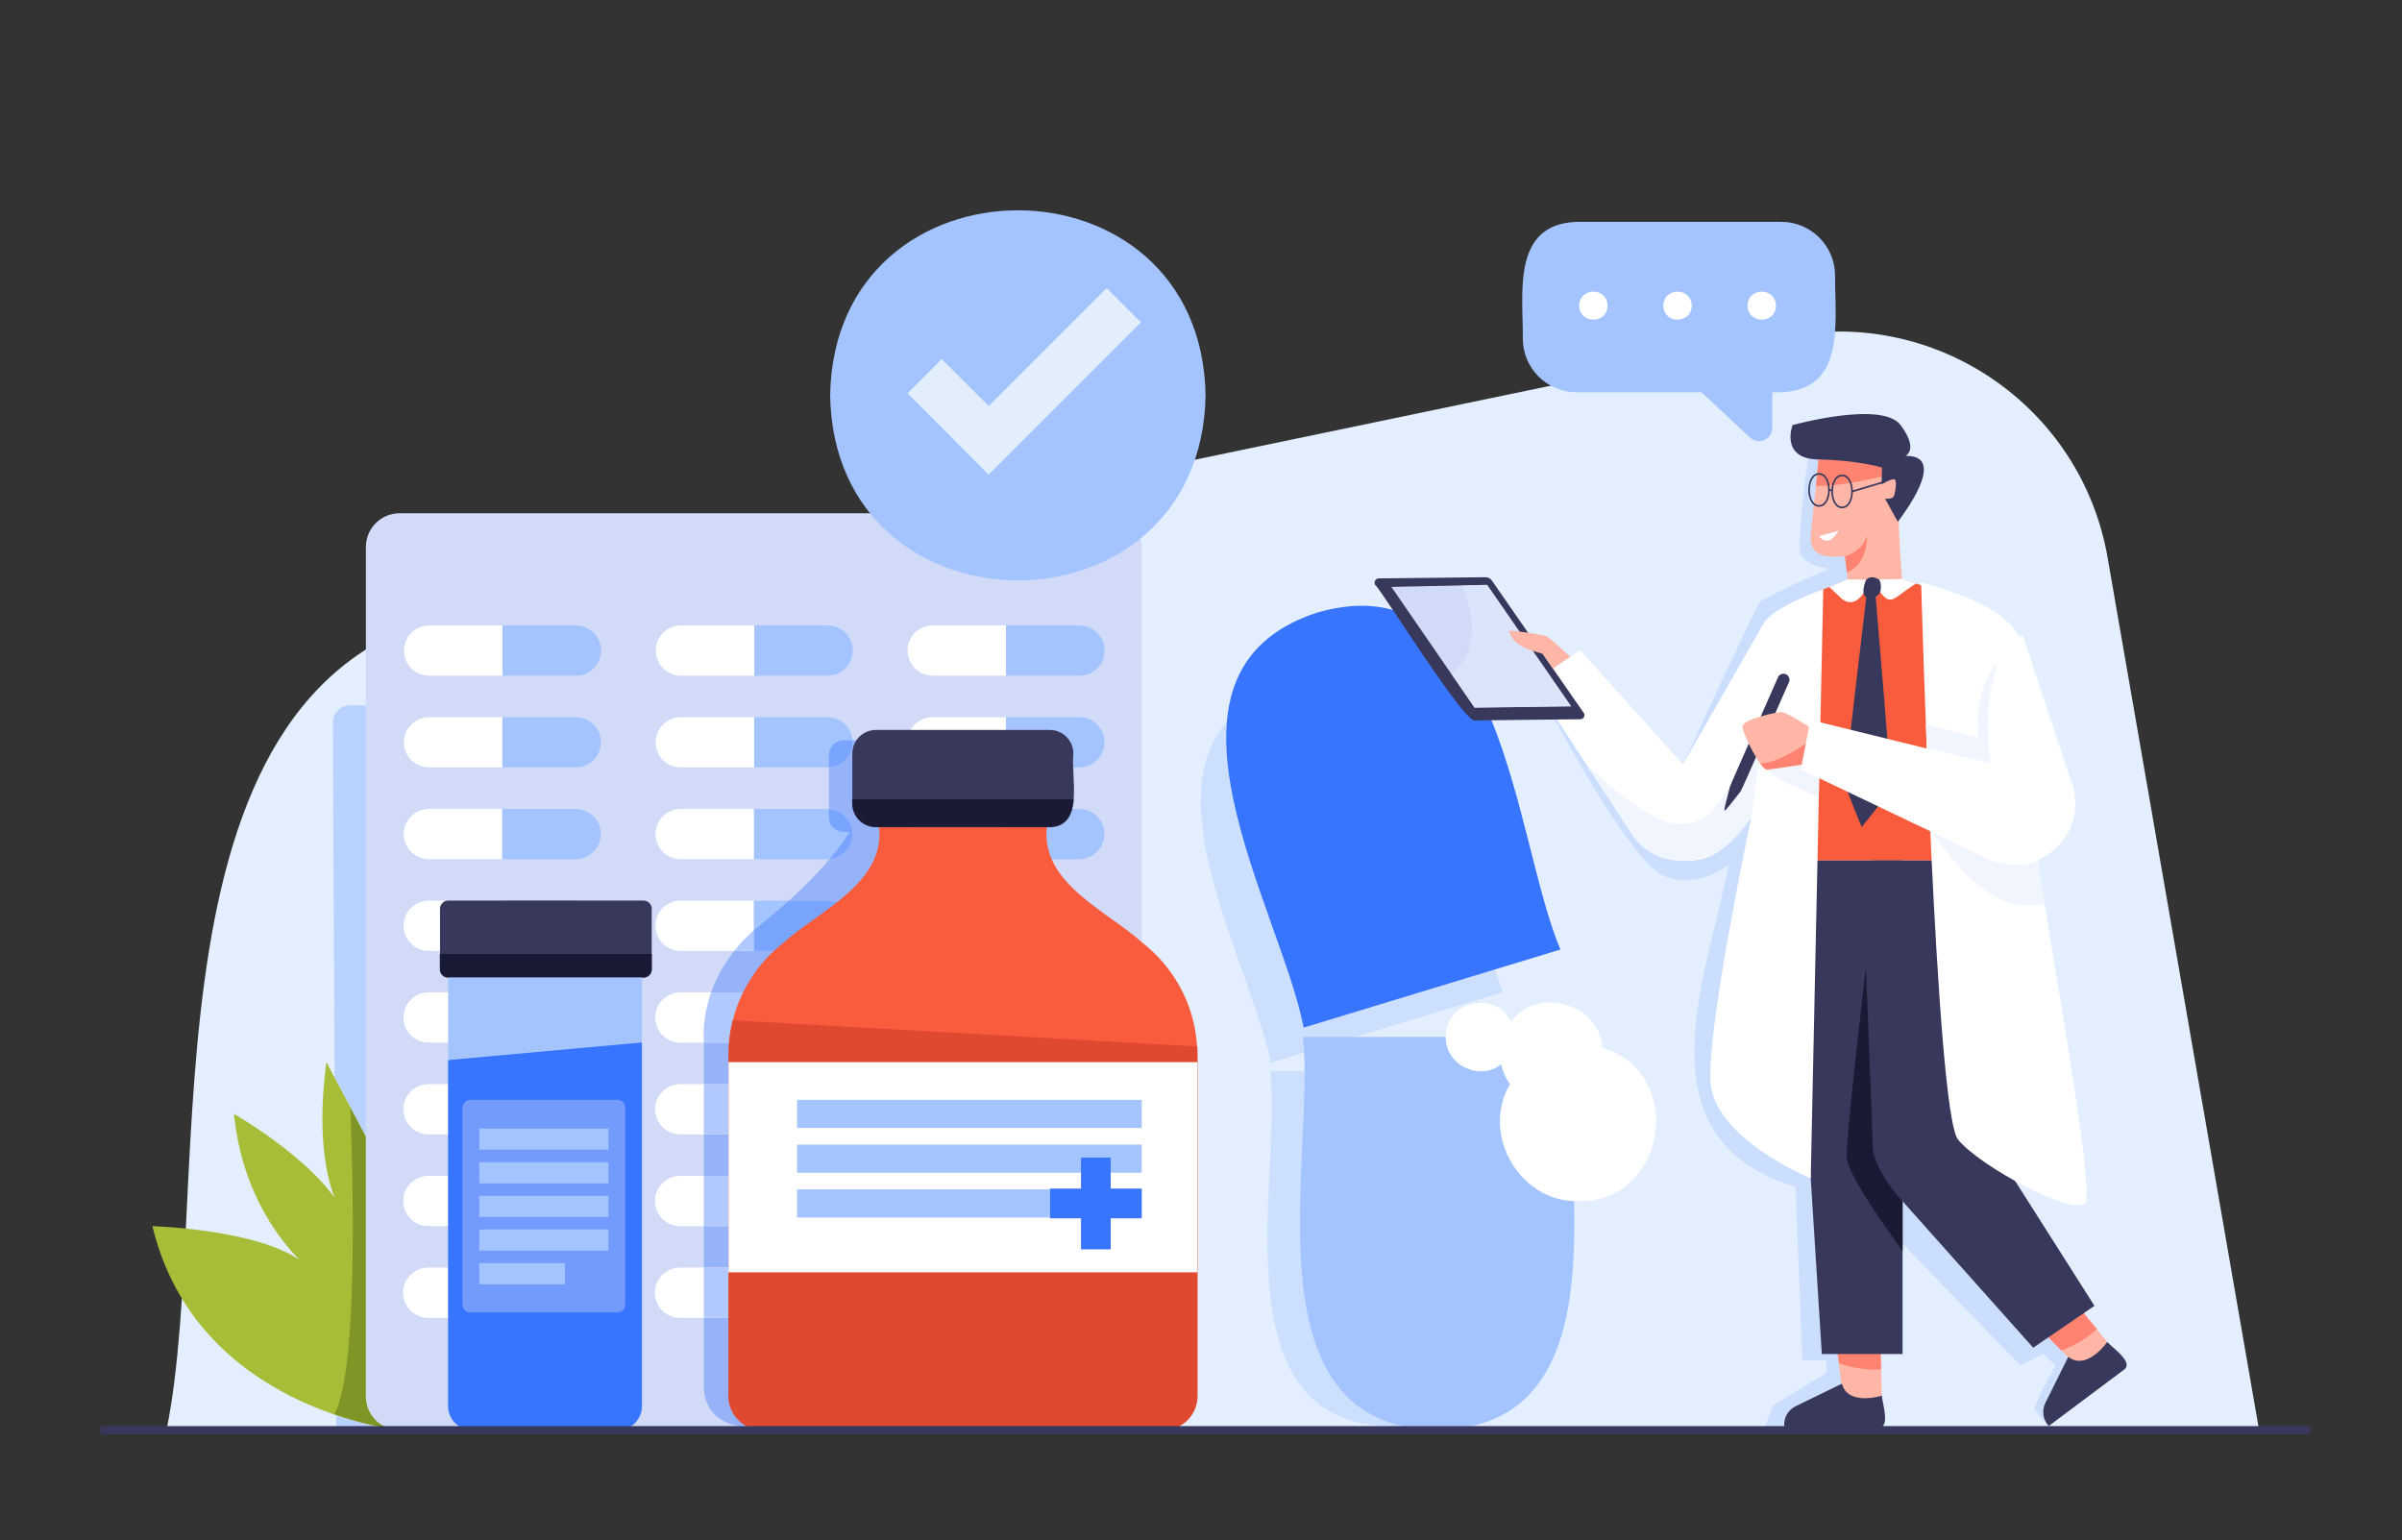 <svg width="3835" height="2459" viewBox="0 0 3835 2459" fill="none" xmlns="http://www.w3.org/2000/svg">
<rect x="0" y="0" width="3835" height="2459" fill="#333333" stroke="none"/>
<g clip-path="url(#clip0_3_2)">
<path d="M-82.667 2565.34H3914.67V-98.65H-82.667V2565.34ZM3916 2566.67H-84V-100H3916V2566.67Z" fill="black"/>
<path d="M265.869 2283.47H3606.84L3364.97 890.37C3322.87 647.878 3088.29 488.46 2847.32 538.59L752.585 974.386C205.324 1066.99 345.005 1895.09 265.869 2283.47Z" fill="#E3EEFE"/>
<path d="M584.193 1814.93L534.211 1720.73L531.455 1154.42C531.379 1138.83 543.997 1126.15 559.588 1126.15H584.193V1814.93Z" fill="#B9D2FF"/>
<path d="M638.035 2283.47H536.951L536.835 2259.67C574.513 2272.37 605.864 2278.61 623.26 2281.43C627.955 2282.77 632.912 2283.47 638.035 2283.47Z" fill="#B9D2FF"/>
<path d="M638.035 2283.47C638.035 2283.47 313.985 2251.74 243.316 1957.85C243.316 1957.85 447.333 1963.55 500.011 2031.62C500.011 2031.62 390.444 1950.67 373.588 1778.66C373.588 1778.66 525.393 1865.15 554.793 1950.82C554.793 1950.82 495.796 1888.55 521.081 1695.98L662.869 1963.19L638.035 2283.47Z" fill="#A7BD37"/>
<mask id="mask0_3_2" style="mask-type:luminance" maskUnits="userSpaceOnUse" x="243" y="1695" width="420" height="589">
<path d="M638.035 2283.47C638.035 2283.47 313.985 2251.74 243.316 1957.85C243.316 1957.85 447.333 1963.55 500.011 2031.62C500.011 2031.62 390.444 1950.67 373.588 1778.66C373.588 1778.66 525.393 1865.15 554.793 1950.82C554.793 1950.82 495.796 1888.55 521.081 1695.98L662.869 1963.19L638.035 2283.47Z" fill="white"/>
</mask>
<g mask="url(#mask0_3_2)">
<path d="M623.26 2281.43C605.375 2278.53 572.748 2272.02 533.648 2258.58C572.356 2189.95 563.575 1876.25 559.285 1767.98L584.193 1814.93V2229.63C584.193 2254.25 600.707 2275.01 623.26 2281.43Z" fill="#7F9526"/>
</g>
<path d="M1769.08 2283.47H638.035C608.299 2283.47 584.193 2259.37 584.193 2229.63V873.367C584.193 843.634 608.299 819.527 638.035 819.527H1769.08C1798.83 819.527 1822.92 843.634 1822.92 873.367V2229.63C1822.92 2259.37 1798.83 2283.47 1769.08 2283.47Z" fill="#D1DAF7"/>
<path d="M802.324 1078.9H685.127C662.969 1078.9 645.007 1060.94 645.007 1038.78C645.007 1016.62 662.969 998.66 685.127 998.66H802.324V1078.9Z" fill="white"/>
<path d="M802.324 998.66H919.521C941.679 998.66 959.641 1016.62 959.641 1038.78C959.641 1060.94 941.679 1078.9 919.521 1078.9H802.324V998.66Z" fill="#A4C4FF"/>
<path d="M802.115 1225.39H684.919C662.761 1225.39 644.799 1207.43 644.799 1185.27C644.799 1163.11 662.761 1145.15 684.919 1145.15H802.115V1225.39Z" fill="white"/>
<path d="M802.115 1145.15H919.312C941.469 1145.15 959.432 1163.11 959.432 1185.27C959.432 1207.43 941.469 1225.39 919.312 1225.39H802.115V1145.15Z" fill="#A4C4FF"/>
<path d="M801.907 1371.89H684.709C662.552 1371.89 644.589 1353.93 644.589 1331.77C644.589 1309.61 662.552 1291.65 684.709 1291.65H801.907V1371.89Z" fill="white"/>
<path d="M801.907 1291.65H919.103C941.261 1291.65 959.224 1309.61 959.224 1331.77C959.224 1353.93 941.261 1371.89 919.103 1371.89H801.907V1291.65Z" fill="#A4C4FF"/>
<path d="M801.697 1518.38H684.501C662.343 1518.38 644.381 1500.41 644.381 1478.26C644.381 1456.1 662.344 1438.14 684.501 1438.14H801.697V1518.38Z" fill="white"/>
<path d="M801.697 1438.14H918.895C941.052 1438.14 959.015 1456.1 959.015 1478.26C959.015 1500.41 941.052 1518.38 918.895 1518.38H801.697V1438.14Z" fill="#A4C4FF"/>
<path d="M801.489 1664.86H684.292C662.135 1664.86 644.172 1646.9 644.172 1624.74C644.172 1602.59 662.135 1584.62 684.292 1584.62H801.489V1664.86Z" fill="white"/>
<path d="M801.489 1584.62H918.685C940.844 1584.62 958.807 1602.59 958.805 1624.74C958.805 1646.9 940.844 1664.86 918.685 1664.86H801.489V1584.62Z" fill="#A4C4FF"/>
<path d="M801.28 1811.35H684.084C661.925 1811.35 643.964 1793.39 643.964 1771.23C643.964 1749.07 661.925 1731.11 684.084 1731.11H801.28V1811.35Z" fill="white"/>
<path d="M801.28 1731.11H918.477C940.635 1731.11 958.597 1749.07 958.597 1771.23C958.597 1793.39 940.635 1811.35 918.477 1811.35H801.28V1731.11Z" fill="#A4C4FF"/>
<path d="M801.072 1957.85H683.875C661.717 1957.85 643.755 1939.89 643.755 1917.73C643.755 1895.57 661.717 1877.61 683.875 1877.61H801.072V1957.85Z" fill="white"/>
<path d="M801.072 1877.61H918.268C940.427 1877.61 958.388 1895.57 958.388 1917.73C958.388 1939.89 940.427 1957.85 918.268 1957.85H801.072V1877.61Z" fill="#A4C4FF"/>
<path d="M800.863 2104.34H683.667C661.508 2104.34 643.545 2086.38 643.545 2064.22C643.545 2042.06 661.508 2024.1 683.667 2024.1H800.863V2104.34Z" fill="white"/>
<path d="M800.863 2024.1H918.06C940.217 2024.1 958.18 2042.06 958.18 2064.22C958.18 2086.38 940.217 2104.34 918.06 2104.34H800.863V2024.1Z" fill="#A4C4FF"/>
<path d="M1204.29 1078.9H1087.09C1064.94 1078.9 1046.97 1060.94 1046.97 1038.78C1046.97 1016.62 1064.94 998.66 1087.09 998.66H1204.29V1078.9Z" fill="white"/>
<path d="M1204.29 998.66H1321.49C1343.64 998.66 1361.61 1016.62 1361.61 1038.78C1361.61 1060.94 1343.64 1078.9 1321.49 1078.9H1204.29V998.66Z" fill="#A4C4FF"/>
<path d="M1204.08 1225.39H1086.89C1064.73 1225.39 1046.77 1207.43 1046.77 1185.27C1046.77 1163.11 1064.73 1145.15 1086.89 1145.15H1204.08V1225.39Z" fill="white"/>
<path d="M1204.08 1145.15H1321.28C1343.44 1145.15 1361.4 1163.11 1361.4 1185.27C1361.4 1207.43 1343.44 1225.39 1321.28 1225.39H1204.08V1145.15Z" fill="#A4C4FF"/>
<path d="M1203.87 1371.89H1086.68C1064.52 1371.89 1046.56 1353.93 1046.56 1331.77C1046.56 1309.61 1064.52 1291.65 1086.68 1291.65H1203.87V1371.89Z" fill="white"/>
<path d="M1203.87 1291.65H1321.07C1343.23 1291.65 1361.19 1309.61 1361.19 1331.77C1361.19 1353.93 1343.23 1371.89 1321.07 1371.89H1203.87V1291.65Z" fill="#A4C4FF"/>
<path d="M1203.66 1518.38H1086.47C1064.31 1518.38 1046.35 1500.41 1046.35 1478.26C1046.35 1456.1 1064.31 1438.14 1086.47 1438.14H1203.66V1518.38Z" fill="white"/>
<path d="M1203.66 1438.14H1320.87C1343.01 1438.14 1360.99 1456.1 1360.99 1478.26C1360.99 1500.41 1343.01 1518.38 1320.87 1518.38H1203.66V1438.14Z" fill="#A4C4FF"/>
<path d="M1203.45 1664.86H1086.26C1064.1 1664.86 1046.14 1646.9 1046.14 1624.74C1046.14 1602.59 1064.1 1584.62 1086.26 1584.62H1203.45V1664.86Z" fill="white"/>
<path d="M1203.45 1584.62H1320.65C1342.81 1584.62 1360.77 1602.59 1360.77 1624.74C1360.77 1646.9 1342.81 1664.86 1320.65 1664.86H1203.45V1584.62Z" fill="#A4C4FF"/>
<path d="M1203.25 1811.35H1086.05C1063.89 1811.35 1045.93 1793.39 1045.93 1771.23C1045.93 1749.07 1063.89 1731.11 1086.05 1731.11H1203.25V1811.35Z" fill="white"/>
<path d="M1203.25 1731.11H1320.44C1342.6 1731.11 1360.56 1749.07 1360.56 1771.23C1360.56 1793.39 1342.6 1811.35 1320.44 1811.35H1203.25V1731.11Z" fill="#A4C4FF"/>
<path d="M1203.04 1957.85H1085.84C1063.68 1957.85 1045.72 1939.89 1045.72 1917.73C1045.72 1895.57 1063.68 1877.61 1085.84 1877.61H1203.04V1957.85Z" fill="white"/>
<path d="M1203.04 1877.61H1320.24C1342.39 1877.61 1360.36 1895.57 1360.36 1917.73C1360.36 1939.89 1342.39 1957.85 1320.24 1957.85H1203.04V1877.61Z" fill="#A4C4FF"/>
<path d="M1202.83 2104.34H1085.63C1063.48 2104.34 1045.51 2086.38 1045.51 2064.22C1045.51 2042.06 1063.48 2024.1 1085.63 2024.1H1202.83V2104.34Z" fill="white"/>
<path d="M1202.83 2024.1H1320.03C1342.19 2024.1 1360.15 2042.06 1360.15 2064.22C1360.15 2086.38 1342.19 2104.34 1320.03 2104.34H1202.83V2024.1Z" fill="#A4C4FF"/>
<path d="M1606.25 1078.9H1489.07C1466.91 1078.9 1448.95 1060.94 1448.95 1038.78C1448.95 1016.62 1466.91 998.66 1489.07 998.66H1606.25V1078.9Z" fill="white"/>
<path d="M1606.25 998.66H1723.45C1745.61 998.66 1763.57 1016.62 1763.57 1038.78C1763.57 1060.94 1745.61 1078.9 1723.45 1078.9H1606.25V998.66Z" fill="#A4C4FF"/>
<path d="M1606.05 1225.39H1488.85C1466.69 1225.39 1448.73 1207.43 1448.73 1185.27C1448.73 1163.11 1466.69 1145.15 1488.85 1145.15H1606.05V1225.39Z" fill="white"/>
<path d="M1606.05 1145.15H1723.24C1745.4 1145.15 1763.36 1163.11 1763.36 1185.27C1763.36 1207.43 1745.4 1225.39 1723.24 1225.39H1606.05V1145.15Z" fill="#A4C4FF"/>
<path d="M1605.84 1371.89H1488.64C1466.48 1371.89 1448.52 1353.93 1448.52 1331.77C1448.52 1309.61 1466.48 1291.65 1488.64 1291.65H1605.84V1371.89Z" fill="white"/>
<path d="M1605.84 1291.65H1723.04C1745.2 1291.65 1763.16 1309.61 1763.16 1331.77C1763.16 1353.93 1745.2 1371.89 1723.04 1371.89H1605.84V1291.65Z" fill="#A4C4FF"/>
<path d="M1605.63 1518.38H1488.44C1466.28 1518.38 1448.32 1500.41 1448.32 1478.26C1448.32 1456.1 1466.28 1438.14 1488.44 1438.14H1605.63V1518.38Z" fill="white"/>
<path d="M1605.63 1438.14H1722.83C1744.99 1438.14 1762.95 1456.1 1762.95 1478.26C1762.95 1500.41 1744.99 1518.38 1722.83 1518.38H1605.63V1438.14Z" fill="#A4C4FF"/>
<path d="M1605.43 1664.86H1488.23C1466.07 1664.86 1448.11 1646.9 1448.11 1624.74C1448.11 1602.59 1466.07 1584.62 1488.23 1584.62H1605.43V1664.86Z" fill="white"/>
<path d="M1605.43 1584.62H1722.61C1744.77 1584.62 1762.73 1602.59 1762.73 1624.74C1762.73 1646.9 1744.77 1664.86 1722.61 1664.86H1605.43V1584.62Z" fill="#A4C4FF"/>
<path d="M1605.21 1811.35H1488.01C1465.85 1811.35 1447.89 1793.39 1447.89 1771.23C1447.89 1749.07 1465.85 1731.11 1488.01 1731.11H1605.21V1811.35Z" fill="white"/>
<path d="M1605.21 1731.11H1722.41C1744.57 1731.11 1762.53 1749.07 1762.53 1771.23C1762.53 1793.39 1744.57 1811.35 1722.41 1811.35H1605.21V1731.11Z" fill="#A4C4FF"/>
<path d="M1605 1957.85H1487.81C1465.65 1957.85 1447.69 1939.89 1447.69 1917.73C1447.69 1895.57 1465.65 1877.61 1487.81 1877.61H1605V1957.85Z" fill="white"/>
<path d="M1605 1877.61H1722.2C1744.36 1877.61 1762.32 1895.57 1762.32 1917.73C1762.32 1939.89 1744.36 1957.85 1722.2 1957.85H1605V1877.61Z" fill="#A4C4FF"/>
<path d="M1604.8 2104.34H1487.6C1465.44 2104.34 1447.48 2086.38 1447.48 2064.22C1447.48 2042.06 1465.44 2024.1 1487.6 2024.1H1604.8V2104.34Z" fill="white"/>
<path d="M1604.8 2024.1H1721.99C1744.15 2024.1 1762.11 2042.06 1762.11 2064.22C1762.11 2086.38 1744.15 2104.34 1721.99 2104.34H1604.8V2024.1Z" fill="#A4C4FF"/>
<path d="M2029 1696.83C2001.48 1552.34 1843.52 1283.2 1958.78 1152.52C1945.55 1306.66 2057.46 1515.39 2081.37 1640.89L2386.55 1548.05C2390.79 1561.02 2395.19 1573.09 2399.84 1584.02L2029 1696.83Z" fill="#CCDFFE"/>
<path d="M2221.83 2278.07C1941.95 2273.19 2046.64 1883.49 2028.02 1710.24H2415.65C2397.11 1882.66 2501.59 2273.55 2221.83 2278.07Z" fill="#CCDFFE"/>
<path d="M2491.36 1516.17L2081.37 1640.89C2045.33 1451.68 1809.2 1073.16 2103.66 977.947C2401.01 892.708 2416.28 1339.77 2491.36 1516.17Z" fill="#3875FF"/>
<path d="M2080.28 1655.72H2508.81C2488.23 1847.23 2603.98 2278.09 2294.55 2283.47C1985.27 2278.49 2100.78 1846.33 2080.28 1655.72Z" fill="#A4C4FF"/>
<path d="M2558.62 1672.99C2553.67 1601.96 2453.92 1574.14 2412.52 1631.24C2388.51 1580.23 2307.37 1598.35 2308.33 1655.72C2306.88 1700.2 2362.69 1727.14 2396.68 1699.39C2399.17 1711.03 2404.11 1721.75 2410.97 1730.99C2363.34 1810.79 2426.45 1920.54 2520.32 1917.95C2661.74 1919.54 2691.96 1713.42 2558.62 1672.99Z" fill="white"/>
<path d="M1027.5 1560.87H715.499C708.313 1560.87 702.488 1555.05 702.488 1547.86V1451.01C702.488 1443.83 708.313 1438.01 715.499 1438.01H1027.5C1034.68 1438.01 1040.51 1443.83 1040.51 1451.01V1547.86C1040.51 1555.05 1034.68 1560.87 1027.5 1560.87Z" fill="#38385C"/>
<mask id="mask1_3_2" style="mask-type:luminance" maskUnits="userSpaceOnUse" x="702" y="1438" width="339" height="123">
<path d="M1027.5 1560.87H715.499C708.312 1560.87 702.488 1555.05 702.488 1547.86V1451.01C702.488 1443.82 708.312 1438.01 715.499 1438.01H1027.5C1034.68 1438.01 1040.51 1443.82 1040.51 1451.01V1547.86C1040.51 1555.05 1034.68 1560.87 1027.5 1560.87Z" fill="white"/>
</mask>
<g mask="url(#mask1_3_2)">
<path d="M1056.86 1570.78H690.795V1523.27H1056.86V1570.78Z" fill="#1A1A35"/>
</g>
<path d="M986.647 2283.47H753.712C732.607 2283.47 715.499 2266.37 715.499 2245.26V1560.87H1024.86V2245.26C1024.86 2266.37 1007.75 2283.47 986.647 2283.47Z" fill="#A4C4FF"/>
<mask id="mask2_3_2" style="mask-type:luminance" maskUnits="userSpaceOnUse" x="715" y="1560" width="310" height="724">
<path d="M986.647 2283.47H753.711C732.607 2283.47 715.499 2266.37 715.499 2245.26V1560.87H1024.86V2245.26C1024.86 2266.37 1007.75 2283.47 986.647 2283.47Z" fill="white"/>
</mask>
<g mask="url(#mask2_3_2)">
<path d="M678.98 1695.98L1055.06 1661.78V2299.87H687.892L678.98 1695.98Z" fill="#3875FF"/>
</g>
<path d="M985.803 2095.61H750.952C744.033 2095.61 738.424 2090.01 738.424 2083.09V1768.7C738.424 1761.78 744.033 1756.18 750.952 1756.18H985.803C992.721 1756.18 998.331 1761.78 998.331 1768.7V2083.09C998.331 2090.01 992.721 2095.61 985.803 2095.61Z" fill="#739BFD"/>
<path d="M971.495 1835.77H765.259V1802.03H971.495V1835.77Z" fill="#A4C4FF"/>
<path d="M971.495 1889.49H765.259V1855.75H971.495V1889.49Z" fill="#A4C4FF"/>
<path d="M971.495 1943.21H765.259V1909.47H971.495V1943.21Z" fill="#A4C4FF"/>
<path d="M971.495 1996.93H765.259V1963.19H971.495V1996.93Z" fill="#A4C4FF"/>
<path d="M902.039 2050.63H765.259V2016.91H902.039V2050.63Z" fill="#A4C4FF"/>
<path d="M1226.16 2281.45C1174.74 2281.45 1124.97 2272.26 1123.71 2212.69V2104.34H1202.83V2024.1H1123.71V1957.85H1203.04V1877.61H1123.71V1811.35H1203.25V1731.11H1123.71V1664.86H1203.45V1584.62H1135.48C1142.74 1564.07 1154.22 1541.21 1172.29 1518.38H1203.66H1320.87C1343.01 1518.38 1360.99 1500.41 1360.99 1478.26C1360.99 1456.1 1343.01 1438.14 1320.87 1438.14H1259.65C1288.05 1412.51 1309.27 1389.77 1324.47 1371.74C1345.04 1370.02 1361.19 1352.78 1361.19 1331.77C1361.19 1310.41 1344.51 1292.95 1323.45 1291.71V1225.34C1344.6 1224.21 1361.4 1206.7 1361.4 1185.27C1361.4 1184.18 1361.36 1183.09 1361.27 1182.02H1442.57V2280.22H1308.27C1303.23 2279.78 1297.71 2279.62 1291.85 2279.62C1282.13 2279.62 1271.45 2280.07 1260.32 2280.54C1249.21 2280.99 1237.64 2281.45 1226.16 2281.45ZM1202.83 2024.1V2104.34H1320.03C1342.19 2104.34 1360.15 2086.38 1360.15 2064.22C1360.15 2042.06 1342.19 2024.1 1320.03 2024.1H1202.83ZM1203.04 1877.61V1957.85H1320.24C1342.39 1957.85 1360.36 1939.89 1360.36 1917.73C1360.36 1895.57 1342.39 1877.61 1320.24 1877.61H1203.04ZM1203.25 1731.11V1811.35H1320.44C1342.6 1811.35 1360.56 1793.39 1360.56 1771.23C1360.56 1749.07 1342.6 1731.11 1320.44 1731.11H1203.25ZM1203.45 1584.62V1664.86H1320.65C1342.81 1664.86 1360.77 1646.9 1360.77 1624.74C1360.77 1602.59 1342.81 1584.62 1320.65 1584.62H1203.45Z" fill="#96B3FA"/>
<path d="M1323.45 1225.34V1205.53C1323.45 1192.54 1333.99 1182.02 1346.97 1182.02H1361.27C1361.36 1183.09 1361.4 1184.18 1361.4 1185.27C1361.4 1206.7 1344.6 1224.21 1323.45 1225.34Z" fill="#7AA5FF"/>
<path d="M1324.47 1371.74C1347.09 1344.91 1356.44 1328.5 1356.44 1328.5C1354.71 1328.71 1352.97 1328.82 1351.24 1328.82C1336.89 1328.83 1323.61 1321.33 1323.45 1304.99V1291.71C1344.51 1292.95 1361.19 1310.41 1361.19 1331.77C1361.19 1352.78 1345.04 1370.02 1324.47 1371.74Z" fill="#7AA5FF"/>
<path d="M1203.66 1518.38H1172.29C1181.09 1507.25 1191.46 1496.14 1203.66 1485.31V1518.38Z" fill="#B2C9FF"/>
<path d="M1320.87 1518.38H1203.66V1485.31C1207.58 1481.85 1211.69 1478.39 1215.99 1474.99C1232.13 1462.22 1246.65 1449.87 1259.65 1438.14H1320.87C1343.01 1438.14 1360.99 1456.1 1360.99 1478.26C1360.99 1500.41 1343.01 1518.38 1320.87 1518.38Z" fill="#7AA5FF"/>
<path d="M1203.45 1664.86H1123.71V1661.61C1123.71 1661.61 1120.04 1628.35 1135.48 1584.62H1203.45V1664.86Z" fill="#B2C9FF"/>
<path d="M1320.65 1664.86H1203.45V1584.62H1320.65C1342.81 1584.62 1360.77 1602.59 1360.77 1624.74C1360.77 1646.9 1342.81 1664.86 1320.65 1664.86Z" fill="#7AA5FF"/>
<path d="M1203.25 1811.35H1123.71L1123.71 1731.11H1203.25V1811.35Z" fill="#B2C9FF"/>
<path d="M1320.44 1811.35H1203.25V1731.11H1320.44C1342.6 1731.11 1360.56 1749.07 1360.56 1771.23C1360.56 1793.39 1342.6 1811.35 1320.44 1811.35Z" fill="#7AA5FF"/>
<path d="M1123.71 1957.85H1203.04V1877.61H1123.71V1957.85Z" fill="#B2C9FF"/>
<path d="M1320.24 1957.85H1203.04V1877.61H1320.24C1342.39 1877.61 1360.36 1895.57 1360.36 1917.73C1360.36 1939.89 1342.39 1957.85 1320.24 1957.85Z" fill="#7AA5FF"/>
<path d="M1123.71 2104.34H1202.83V2024.1H1123.71V2104.34Z" fill="#B2C9FF"/>
<path d="M1320.03 2104.34H1202.83V2024.1H1320.03C1342.19 2024.1 1360.15 2042.06 1360.15 2064.22C1360.15 2086.38 1342.19 2104.34 1320.03 2104.34Z" fill="#7AA5FF"/>
<path d="M1824.07 1505.47C1768.44 1454.91 1661.56 1410.79 1671.29 1320.59C1591.97 1320.59 1482.87 1320.59 1403.56 1320.59C1413.33 1410.71 1306.24 1455.06 1250.77 1505.47C1195.48 1548.47 1163.13 1614.59 1163.13 1684.65V2229.11C1163.13 2259.14 1187.47 2283.47 1217.49 2283.47C1287.36 2281.83 1520.17 2284.66 1585.79 2283.47H1857.35C1887.37 2283.47 1911.71 2259.14 1911.71 2229.11V1684.65C1911.71 1614.59 1879.36 1548.47 1824.07 1505.47Z" fill="#F85C3D"/>
<mask id="mask3_3_2" style="mask-type:luminance" maskUnits="userSpaceOnUse" x="1163" y="1320" width="749" height="964">
<path d="M1824.07 1505.47C1768.44 1454.91 1661.56 1410.79 1671.29 1320.59C1591.97 1320.59 1482.87 1320.59 1403.56 1320.59C1413.33 1410.71 1306.24 1455.06 1250.77 1505.49C1195.48 1548.47 1163.13 1614.59 1163.13 1684.65V2229.11C1163.13 2259.14 1187.47 2283.47 1217.49 2283.47C1254.31 2282.61 1336.35 2282.99 1415.33 2283.37C1486.27 2283.7 1554.75 2284.03 1585.79 2283.47H1857.35C1887.37 2283.47 1911.71 2259.14 1911.71 2229.11V1684.65C1911.71 1614.59 1879.36 1548.47 1824.07 1505.47Z" fill="white"/>
</mask>
<g mask="url(#mask3_3_2)">
<path d="M1950.67 1673.23L1140.06 1627.45V2321.06H1936.36L1950.67 1673.23Z" fill="#DF4930"/>
</g>
<path d="M1911.71 2031.62H1163.13V1695.98H1911.71V2031.62Z" fill="white"/>
<path d="M1822.93 1801.14H1272.56V1756.18H1822.93V1801.14Z" fill="#A4C4FF"/>
<path d="M1822.93 1872.62H1272.56V1827.66H1822.93V1872.62Z" fill="#A4C4FF"/>
<path d="M1676.36 1944.1H1272.56V1899.14H1676.36V1944.1Z" fill="#A4C4FF"/>
<path d="M1822.93 1897.89H1773.36V1848.33H1725.92V1897.89H1676.36V1945.34H1725.92V1994.9H1773.36V1945.34H1822.93V1897.89Z" fill="#3875FF"/>
<path d="M1676.13 1320.59H1398.4C1377.63 1320.59 1360.79 1303.75 1360.79 1282.98V1203.18C1360.79 1182.41 1377.63 1165.57 1398.4 1165.57H1676.13C1696.91 1165.57 1713.75 1182.41 1713.75 1203.18C1709.28 1238.02 1732.29 1319.41 1676.13 1320.59Z" fill="#38385C"/>
<mask id="mask4_3_2" style="mask-type:luminance" maskUnits="userSpaceOnUse" x="1360" y="1165" width="355" height="156">
<path d="M1676.13 1320.59H1398.4C1377.63 1320.59 1360.79 1303.75 1360.79 1282.98V1203.18C1360.79 1182.41 1377.63 1165.57 1398.4 1165.57H1676.13C1696.91 1165.57 1713.75 1182.41 1713.75 1203.18C1709.28 1238.02 1732.29 1319.41 1676.13 1320.59Z" fill="white"/>
</mask>
<g mask="url(#mask4_3_2)">
<path d="M1731.61 1332.89H1346.07V1276.23H1731.61V1332.89Z" fill="#1A1A35"/>
</g>
<path d="M2516.84 354.268H2844.28C2891.3 354.268 2929.79 392.752 2929.79 439.774C2929.77 521.057 2947.87 631.414 2829.51 626.336V683.495C2829.51 701.779 2807.71 711.276 2794.32 698.803L2716.55 626.336H2516.84C2469.82 626.336 2431.35 587.851 2431.35 540.83C2431.98 469.274 2412.99 358.062 2516.84 354.268Z" fill="#A4C4FF"/>
<path d="M2521.22 488.068C2521.74 517.908 2566.11 517.891 2566.62 488.068C2566.1 458.244 2521.72 458.244 2521.22 488.068Z" fill="white"/>
<path d="M2655.64 488.076C2656.13 517.908 2700.51 517.908 2701.02 488.076C2700.51 458.244 2656.13 458.261 2655.64 488.076Z" fill="white"/>
<path d="M2790.07 488.072C2790.58 517.911 2834.96 517.893 2835.46 488.072C2834.96 458.232 2790.58 458.25 2790.07 488.072Z" fill="white"/>
<path d="M2968.79 2283.47L2817.65 2279.89L2830.69 2244.62L2915.9 2192.25V2172.25H2877.64L2866.76 1895.11C2607.01 1817.26 2731.61 1543.99 2759.76 1380.74C2759.76 1380.74 2729.76 1405.54 2690.93 1405.54C2679.73 1405.54 2667.8 1403.48 2655.63 1398.16C2607.93 1377.29 2506.42 1193.58 2482.28 1148.9L2485.93 1148.86L2533.07 1220.83C2533.07 1220.84 2533.05 1220.83 2533.07 1220.83L2605.77 1331.85C2624.03 1360.53 2654.13 1374.34 2685.84 1374.34C2686.42 1374.34 2686.98 1374.33 2687.56 1374.33C2689.6 1374.44 2691.63 1374.5 2693.59 1374.5C2715.75 1374.5 2733.13 1367.45 2748.24 1356.34C2767.35 1344.7 2784.26 1327.52 2796.19 1305.08C2787.48 1346.56 2726.93 1638.97 2730.98 1725.9C2735.27 1818.1 2890.98 1881.25 2890.98 1881.25L2901.76 1374.06H2968.79V1913.37L2967.76 1913.82L2968.79 1914.89V2283.47ZM2687 1220.7C2687 1220.7 2803.18 969.148 2809.69 961.334C2816.19 953.519 2920.49 907.974 2920.49 907.974C2920.49 907.974 2882.17 903.833 2874.91 884.904C2867.64 865.977 2888.02 720.467 2888.02 720.467L2968.79 715.736V926.032L2950.25 926.302C2950.25 926.302 2932.72 932.127 2910.94 941.06C2909.57 941.532 2828.89 969.641 2814.83 997.279L2687 1220.7Z" fill="#CBDEFE"/>
<path d="M3271.04 2276.91C3271.04 2276.91 3252.46 2256.41 3248.74 2251.29C3245.02 2246.17 3281.91 2179.94 3281.91 2179.94L3262.21 2162L3225.52 2179.94L2968.78 1914.89V1913.37L3015.76 1893.05C3017.49 1895.36 3019.33 1897.6 3021.23 1899.78L3246.14 2152.01L3301.29 2114.28L3357.43 2175.11L3271.04 2276.91Z" fill="#CBDEFE"/>
<path d="M2968.79 1914.89L2967.76 1913.82L2968.79 1913.37V1914.89Z" fill="#BCD4FE"/>
<path d="M2931.02 2134.37L2941.96 2227.22C2941.96 2227.22 2961.74 2235.51 2982.71 2235.31C3003.67 2235.1 3004.52 2228.59 3004.52 2228.59L3001.89 2133.06L2931.02 2134.37Z" fill="#FFB6A6"/>
<mask id="mask5_3_2" style="mask-type:luminance" maskUnits="userSpaceOnUse" x="2931" y="2133" width="74" height="103">
<path d="M2931.01 2134.37L2941.96 2227.22C2941.96 2227.22 2961.73 2235.51 2982.71 2235.31C3003.67 2235.1 3004.52 2228.59 3004.52 2228.59L3001.88 2133.06L2931.01 2134.37Z" fill="white"/>
</mask>
<g mask="url(#mask5_3_2)">
<path d="M3023.59 2184.18C3023.59 2184.18 2972.96 2195.65 2921.95 2170.78L2920.68 2127.26H3018.24L3023.59 2184.18Z" fill="#FF8370"/>
</g>
<path d="M3004.53 2228.59C3004.53 2228.59 2949.95 2245.65 2940.85 2209.35L2866.83 2245.42C2854.63 2251.37 2847.4 2264.34 2848.75 2277.86L2998.66 2279.89C3018.95 2280.41 3005.13 2240.46 3004.53 2228.59Z" fill="#38385C"/>
<path d="M3248.74 2113.01L3314.03 2179.94C3314.03 2179.94 3334.78 2174.45 3351.26 2161.5C3367.75 2148.55 3364.45 2142.87 3364.45 2142.87L3304.12 2068.77L3248.74 2113.01Z" fill="#FFB6A6"/>
<mask id="mask6_3_2" style="mask-type:luminance" maskUnits="userSpaceOnUse" x="3248" y="2068" width="117" height="112">
<path d="M3248.75 2113.01L3314.04 2179.94C3314.04 2179.94 3334.79 2174.45 3351.27 2161.5C3367.76 2148.55 3364.47 2142.87 3364.47 2142.87L3304.12 2068.77L3248.75 2113.01Z" fill="white"/>
</mask>
<g mask="url(#mask6_3_2)">
<path d="M3359.6 2110.62C3359.6 2110.62 3326.48 2150.58 3270.89 2161.97L3243.34 2128.25L3320.65 2068.77L3359.6 2110.62Z" fill="#FF8370"/>
</g>
<path d="M3364.47 2142.87C3364.47 2142.87 3331.61 2189.67 3302.24 2166.45L3265.59 2240.17C3259.55 2252.33 3261.74 2267.02 3271.03 2276.91L3391.1 2187.1C3407.61 2175.41 3372.07 2151.71 3364.47 2142.87Z" fill="#38385C"/>
<path d="M2952.05 941.049L2945.63 888.187C2920.54 889.947 2890.1 891.078 2890.73 857.601L2903.51 733.699L3031.53 733.729C3028.39 785.431 3032.47 889.461 3038.41 941.049H2952.05Z" fill="#FFB6A6"/>
<mask id="mask7_3_2" style="mask-type:luminance" maskUnits="userSpaceOnUse" x="2890" y="733" width="149" height="209">
<path d="M2952.04 941.047L2945.63 888.194C2920.53 889.954 2890.09 891.087 2890.72 857.607L2903.51 733.7L3031.52 733.727C3028.39 785.434 3032.45 889.46 3038.4 941.047H2952.04Z" fill="white"/>
</mask>
<g mask="url(#mask7_3_2)">
<path d="M2945.63 888.19C2945.63 888.19 2971.09 883.157 2980.78 855.816C2980.78 855.816 2983.09 905.217 2943.47 915.254L2945.63 888.19Z" fill="#FF8370"/>
<path d="M3015.2 758.014C3015.2 758.014 2934.29 780.107 2891.19 775.01L2895.09 722.888L3015.2 739.884V758.014Z" fill="#FF8370"/>
<path d="M2904.25 856.282L2935.41 847.363C2935.41 847.363 2920.54 876.348 2904.25 856.282Z" fill="white"/>
</g>
<path d="M3004.84 746.643C3004.84 746.643 2965.6 734.629 2903.51 733.706C2841.4 732.784 2861.95 678.78 2861.95 678.78C2861.95 678.78 3004.84 639.114 3034.47 678.78C3064.1 718.447 3042.12 728.005 3042.12 728.005C3112.54 726.063 3035.43 826.009 3030.04 833.157L3009.66 796.393C3009.66 796.393 3021.64 797.229 3023.58 792.487C3025.55 787.745 3029.47 767.107 3024.72 765.432C3019.98 763.757 3004.07 773.521 3004.07 773.521L3004.84 746.643Z" fill="#38385C"/>
<path d="M2950.26 926.296C2950.26 926.296 2842.81 962.008 2829.38 992.204C2815.97 1022.4 2858.97 1374.06 2858.97 1374.06H3140.14C3140.14 1374.06 3172.09 1048.13 3172.33 1023.34C3172.91 959.894 3037.16 925.035 3037.16 925.035L2950.26 926.296Z" fill="#F85C3D"/>
<path d="M2858.96 1374.06L2908.7 2161.99H3037.62V1374.06H2858.96Z" fill="#38385C"/>
<path d="M3140.13 1374.06L3165.49 1442.42C3196.53 1505.38 3160.86 1728.48 3161.24 1797.39L3343.98 2085.07L3246.16 2152.01L3021.24 1899.78C3001.07 1876.62 2989.95 1846.94 2989.95 1816.22V1374.06H3140.13Z" fill="#38385C"/>
<path d="M3037.62 1918.17C3037.62 1918.17 2989.94 1867.45 2989.94 1828.89C2989.94 1811.77 2979.1 1544.34 2979.1 1544.34C2979.1 1544.34 2946.98 1815.7 2948.28 1847.63C2949.61 1879.55 3037.62 1997.27 3037.62 1997.27V1918.17Z" fill="#1A1A35"/>
<path d="M2950.1 925.033L2989.05 925.731C2977.74 941.03 2965.67 974.336 2941.07 956.533L2920.5 937.216L2950.1 925.033Z" fill="white"/>
<path d="M2988.03 925.605C3020.49 975.189 3015.61 958.536 3059.25 931.78L3037.11 924.359L2988.03 925.605Z" fill="white"/>
<path d="M2994.65 952.789C3007.11 948.154 3003.01 926.619 2999.55 925.037C2999.55 925.037 2987.26 916.952 2979.53 925.872C2979.31 925.164 2969.75 947.463 2979.61 953.985C2974.49 997.23 2945.15 1244.54 2945.51 1250.36C2945.91 1256.75 2972.32 1320.56 2972.32 1320.56C2972.32 1320.56 3017.5 1266.06 3018.62 1256.48C3019.67 1247.65 2998.02 992.678 2994.65 952.789Z" fill="#38385C"/>
<path d="M2814.83 997.275L2687 1220.69L2522.63 1037.87L2447.4 1090.03L2605.77 1331.85C2623.02 1358.18 2652.4 1374.06 2683.9 1374.06C2738.5 1378.83 2765.66 1343.42 2796.2 1305.07C2787.49 1346.55 2726.93 1638.97 2730.97 1725.9C2735.27 1818.1 2890.99 1881.25 2890.99 1881.25L2910.96 941.051C2910.96 941.051 2829.01 969.402 2814.83 997.275Z" fill="white"/>
<mask id="mask8_3_2" style="mask-type:luminance" maskUnits="userSpaceOnUse" x="2447" y="941" width="464" height="941">
<path d="M2814.83 997.274L2687 1220.7L2522.63 1037.87L2447.4 1090.03L2605.77 1331.85C2623.03 1358.18 2652.4 1374.06 2683.89 1374.06C2738.49 1378.83 2765.65 1343.42 2796.2 1305.07C2787.48 1346.55 2726.93 1638.97 2730.97 1725.9C2735.27 1818.1 2890.99 1881.25 2890.99 1881.25L2910.96 941.047C2910.96 941.047 2829.01 969.407 2814.83 997.274Z" fill="white"/>
</mask>
<g mask="url(#mask8_3_2)">
<path d="M2903.87 1274.42C2888.26 1266.85 2851.98 1249.35 2848.44 1248.6C2843.94 1247.63 2821.13 1228.82 2821.13 1228.82L2874.91 1208.72L2904.88 1226.95L2903.87 1274.42Z" fill="#F1F6FE"/>
</g>
<path d="M2685.86 1374.34C2654.14 1374.34 2624.05 1360.52 2605.78 1331.84L2533.07 1220.83C2533.09 1220.84 2533.07 1220.82 2533.07 1220.83L2605.78 1331.84C2623.04 1358.18 2652.41 1374.06 2683.9 1374.06C2685.14 1374.16 2686.36 1374.26 2687.57 1374.32C2686.99 1374.32 2686.44 1374.34 2685.86 1374.34ZM2748.27 1356.34C2766.06 1343.26 2780.7 1324.54 2796.21 1305.07C2784.28 1327.51 2767.35 1344.7 2748.27 1356.34Z" fill="#D7E6FE"/>
<path d="M2687.57 1374.32C2686.36 1374.26 2685.13 1374.16 2683.9 1374.06C2652.41 1374.06 2623.03 1358.18 2605.78 1331.84L2533.06 1220.83C2603.17 1286.92 2649.81 1316.22 2685.45 1316.22C2740.88 1316.22 2769.77 1245.43 2819.14 1132.38L2796.2 1305.07C2780.7 1324.54 2766.06 1343.26 2748.25 1356.34C2729.27 1367.91 2708.11 1374.01 2687.57 1374.32Z" fill="#F1F6FE"/>
<path d="M3067.27 929.974C3067.27 929.974 3090.35 1776.04 3126.22 1819.7C3162.09 1863.38 3308.71 1941.1 3329 1921.74C3349.26 1902.37 3241.65 1340.88 3241.65 1283.16C3234.65 1046.03 3286.72 991.522 3067.27 929.974Z" fill="white"/>
<path d="M3264.26 1442.35C3260.23 1417.68 3256.54 1394.61 3253.33 1374.06L3264.26 1442.35Z" fill="#E3EEFE"/>
<path d="M3237.95 1445.98C3163.61 1445.98 3111.72 1362.1 3081.87 1327.32C3081.87 1327.32 3115.44 1343.38 3166.98 1368C3187.52 1377.83 3205.41 1380.78 3219.48 1380.78C3240.66 1380.78 3253.23 1374.11 3253.33 1374.06C3256.54 1394.6 3260.26 1417.67 3264.28 1442.35L3264.3 1442.5C3255.22 1444.88 3246.43 1445.98 3237.95 1445.98Z" fill="#F1F6FE"/>
<path d="M3074.81 1156.77L3074.79 1156.51C3074.79 1156.61 3074.81 1156.67 3074.81 1156.77Z" fill="#EDA59E"/>
<path d="M3189.26 1220.83L3076.28 1195.19L3074.81 1156.77C3074.81 1156.68 3074.79 1156.61 3074.79 1156.52L3157.89 1178.06C3152.47 1091.93 3189.26 1057.44 3189.26 1057.44C3173.07 1127.85 3189.26 1220.83 3189.26 1220.83Z" fill="#F1F6FE"/>
<path d="M3229.17 1013.32L3308.45 1252.26C3319.14 1284.42 3312.37 1319.81 3290.62 1345.78C3261.99 1379.95 3213.83 1390.41 3173.59 1371.18L2874.91 1228.43L2890.57 1149.55L3178.54 1220.33C3178.54 1220.33 3151.61 1065.41 3229.17 1013.32Z" fill="white"/>
<path d="M2523.43 1148.44L2356.23 1150.3C2342.22 1162.79 2204.02 938.951 2195.83 934.346C2192.7 929.821 2195.88 923.643 2201.38 923.579L2372.03 921.686C2375.88 921.638 2379.49 923.499 2381.69 926.66L2528.59 1138.44C2531.5 1142.64 2528.55 1148.38 2523.43 1148.44Z" fill="#38385C"/>
<path d="M2374.35 933.868L2508.61 1127.94L2354.23 1130.01L2221.48 937.129L2374.35 933.868Z" fill="#D1DAF7"/>
<mask id="mask9_3_2" style="mask-type:luminance" maskUnits="userSpaceOnUse" x="2221" y="933" width="288" height="198">
<path d="M2374.36 933.874L2508.61 1127.94L2354.24 1130.02L2221.49 937.127L2374.36 933.874Z" fill="white"/>
</mask>
<g mask="url(#mask9_3_2)">
<path d="M2354.23 1130.01L2317.14 1076.11C2372.02 1031.72 2343.26 955.786 2333.79 934.743L2374.35 933.868L2508.61 1127.94L2354.23 1130.01Z" fill="#DAE4FB"/>
</g>
<path d="M2506.94 1048.74C2506.94 1048.74 2473.54 1017.02 2467.85 1015.31C2462.16 1013.6 2409.53 1005.07 2409.25 1007.91C2418.4 1033.9 2444.07 1038.03 2463.07 1044.01C2463.07 1044.01 2480.11 1068.59 2479.54 1067.75C2478.95 1066.91 2506.94 1048.74 2506.94 1048.74Z" fill="#FFB6A6"/>
<path d="M2851.37 1076.56C2846.51 1074.43 2840.85 1076.63 2838.72 1081.48C2838.03 1083.38 2762.7 1253.3 2762.3 1255.23L2762.27 1255.2C2749.72 1305.86 2745.8 1305.28 2778.97 1263.74C2781.29 1261.26 2854.6 1092.03 2856.28 1089.21C2858.41 1084.36 2856.21 1078.7 2851.37 1076.56Z" fill="#38385C"/>
<path d="M2888.42 1160.35C2888.42 1160.35 2852.41 1137.49 2844.9 1137.08C2837.4 1136.66 2781.51 1148.6 2781.93 1160.35C2782.35 1172.11 2811.54 1229.66 2821.13 1228.82C2830.73 1227.99 2876.41 1220.86 2876.41 1220.86L2888.42 1160.35Z" fill="#FFB6A6"/>
<mask id="mask10_3_2" style="mask-type:luminance" maskUnits="userSpaceOnUse" x="2781" y="1137" width="108" height="92">
<path d="M2888.43 1160.35C2888.43 1160.35 2852.41 1137.49 2844.91 1137.07C2837.4 1136.66 2781.52 1148.59 2781.93 1160.35C2782.35 1172.1 2811.55 1229.66 2821.13 1228.82C2830.72 1227.99 2876.41 1220.86 2876.41 1220.86L2888.43 1160.35Z" fill="white"/>
</mask>
<g mask="url(#mask10_3_2)">
<path d="M2892.67 1180.91C2892.67 1180.91 2833.11 1225.11 2804.81 1218.26L2817.28 1234.02L2894.37 1226.83L2892.67 1180.91Z" fill="#FF8370"/>
</g>
<path d="M2957.73 785.991L2956.95 783.438L3006.16 768.642L3006.94 771.196L2957.73 785.991Z" fill="#38385C"/>
<path d="M2904.25 758.079C2884.83 758.021 2884.83 806.525 2904.25 806.463C2923.68 806.52 2923.68 758.014 2904.25 758.079ZM2904.25 809.128C2881.34 809.156 2881.34 755.38 2904.25 755.413C2927.18 755.385 2927.18 809.162 2904.25 809.128Z" fill="#38385C"/>
<path d="M2941.08 760.531C2921.66 760.471 2921.66 808.977 2941.08 808.914C2960.51 808.972 2960.51 760.467 2941.08 760.531ZM2941.08 811.58C2918.16 811.608 2918.16 757.831 2941.08 757.865C2963.99 757.838 2963.99 811.612 2941.08 811.58Z" fill="#38385C"/>
<path d="M2924.66 784.302L2920.27 783.589L2920.71 780.959L2925.09 781.669L2924.66 784.302Z" fill="#38385C"/>
<path d="M3688.82 2289.82H160.791V2277.14H3688.82V2289.82Z" fill="#38385C"/>
<path d="M1924.81 631.26C1918.08 1025.23 1332.07 1025.15 1325.39 631.246C1332.13 237.295 1918.14 237.352 1924.81 631.26Z" fill="#A4C4FF"/>
<path d="M1766.89 460.047L1578.57 648.367L1503.59 573.38L1448.95 628.02L1523.93 703.02L1523.73 703.22L1578.37 757.86L1821.53 514.687L1766.89 460.047Z" fill="#E3EEFD"/>
</g>
<defs>
<clipPath id="clip0_3_2">
<rect width="4000" height="2666.67" fill="white" transform="translate(-84 -100)"/>
</clipPath>
</defs>
</svg>
